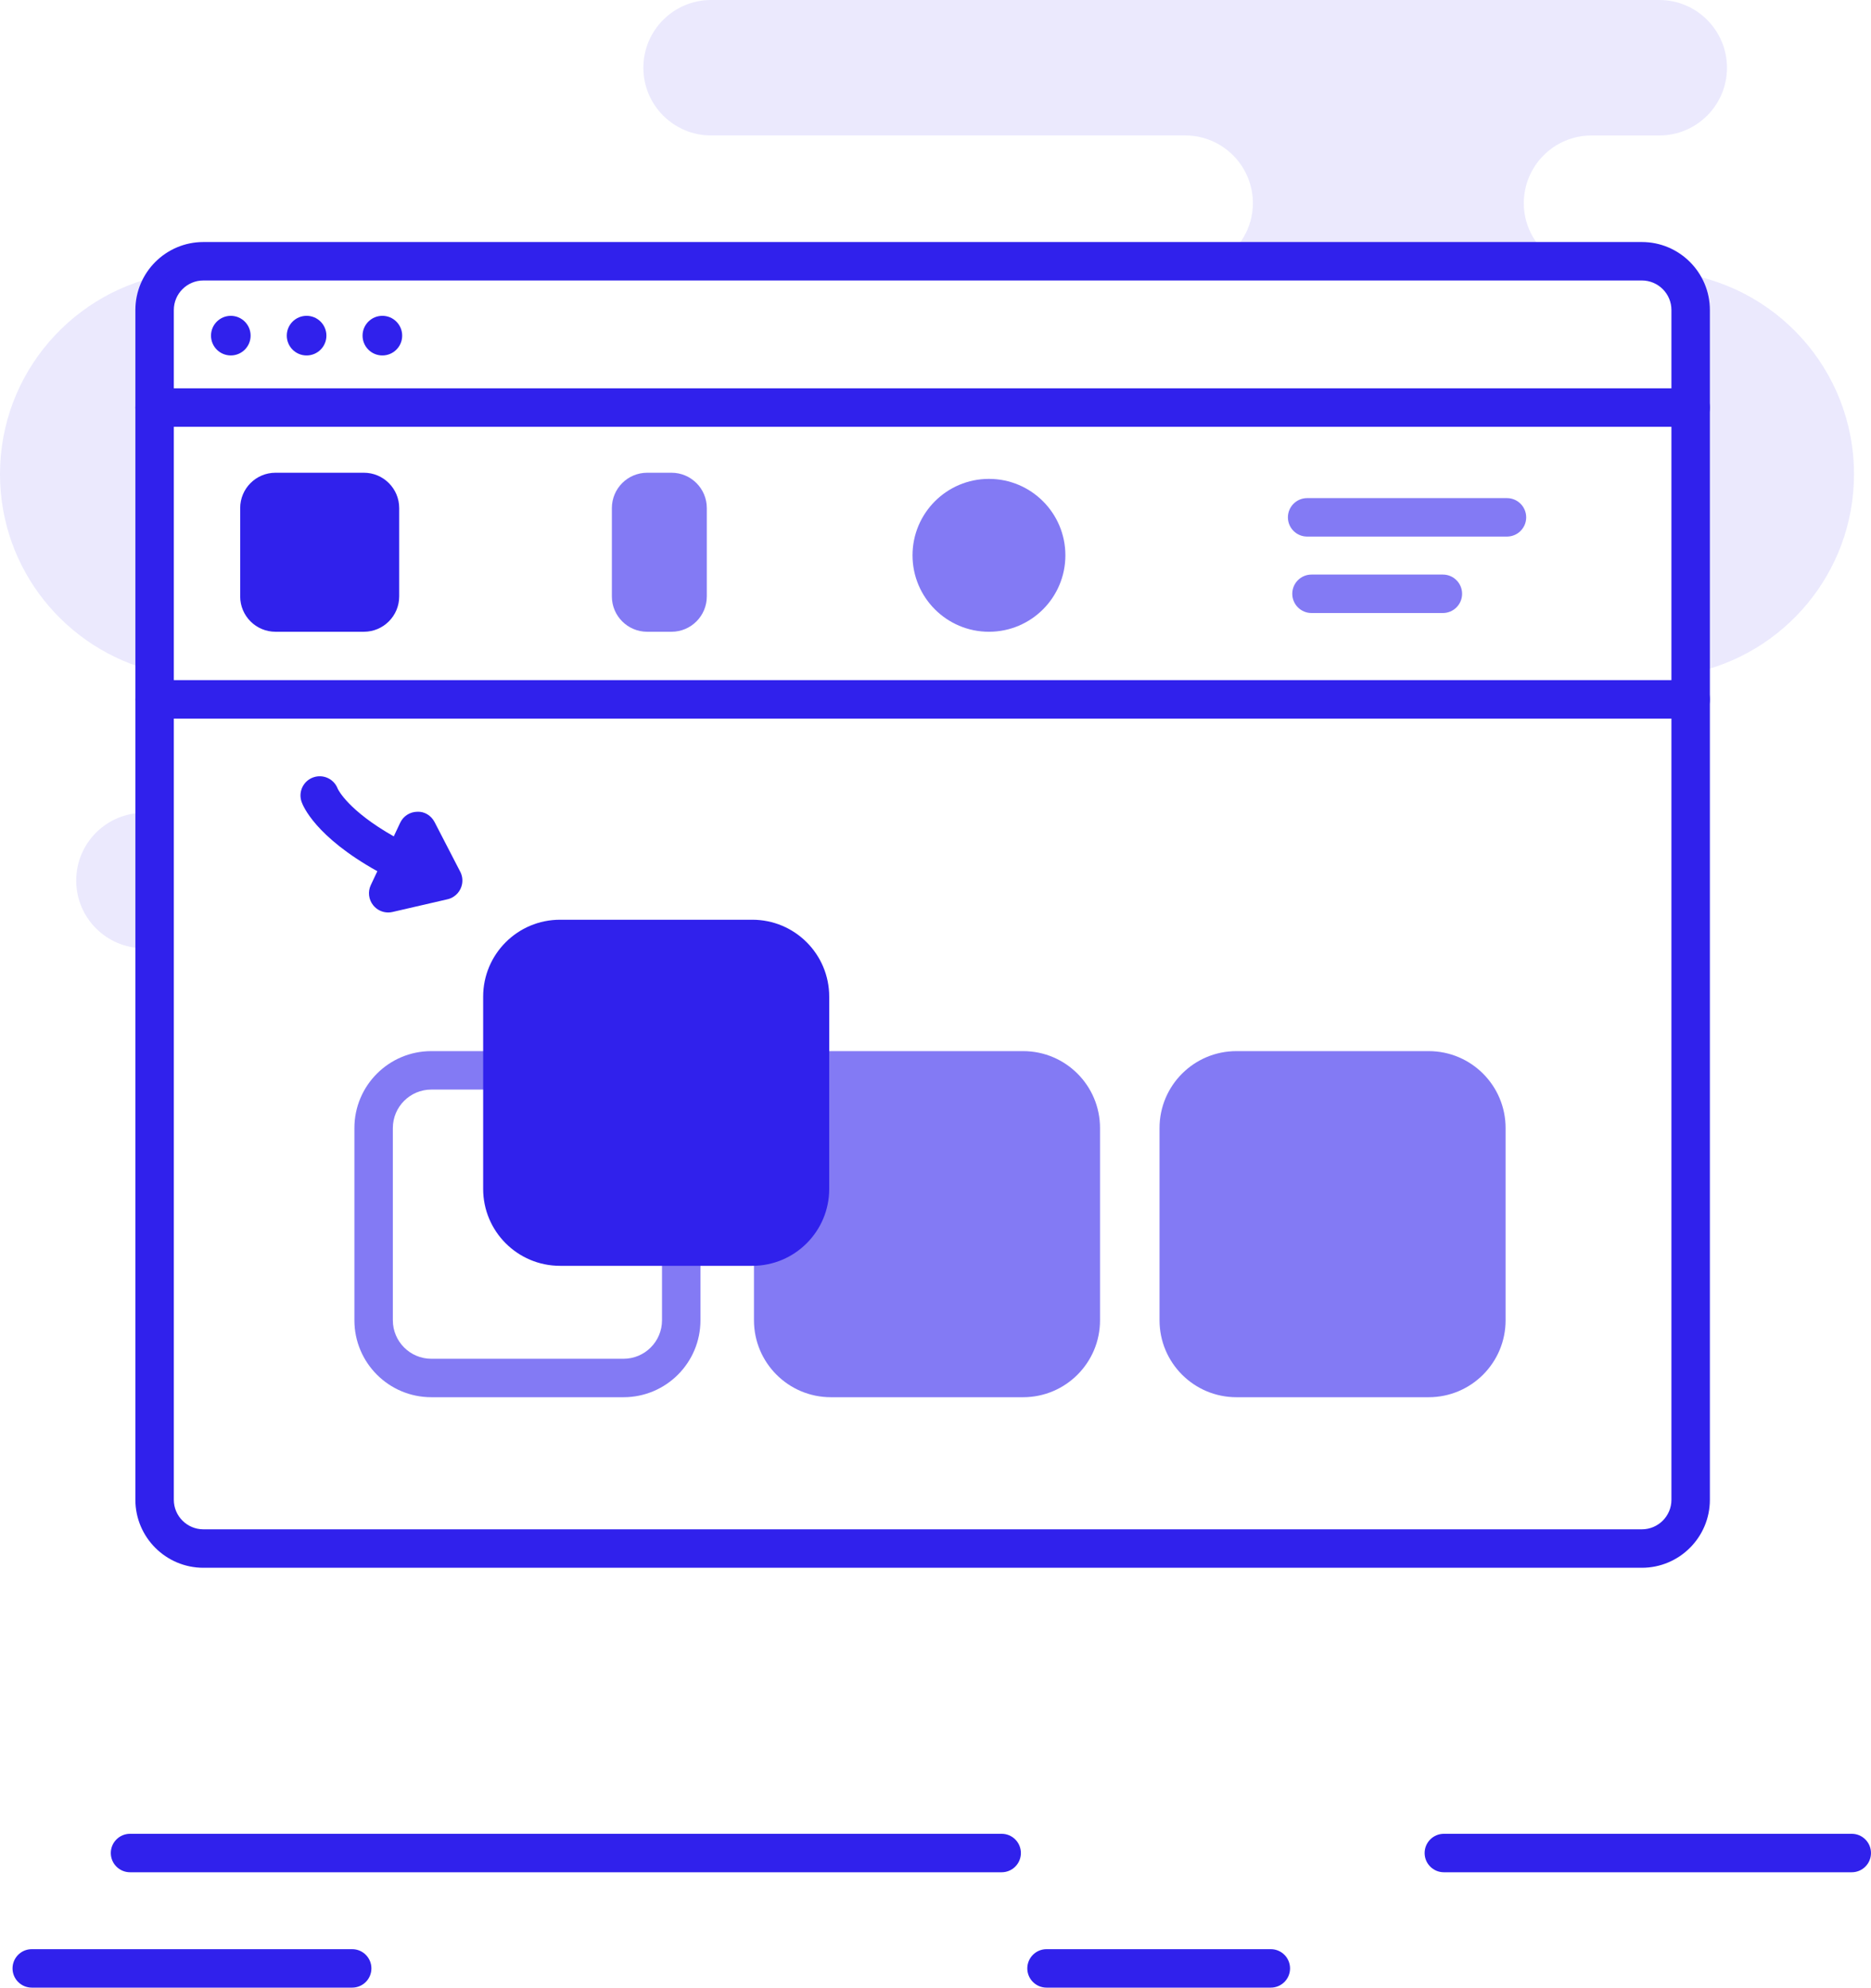 <?xml version="1.0" encoding="utf-8"?>
<!-- Generator: Adobe Illustrator 16.0.0, SVG Export Plug-In . SVG Version: 6.00 Build 0)  -->
<!DOCTYPE svg PUBLIC "-//W3C//DTD SVG 1.1//EN" "http://www.w3.org/Graphics/SVG/1.1/DTD/svg11.dtd">
<svg version="1.1" id="Layer_150" xmlns="http://www.w3.org/2000/svg" xmlns:xlink="http://www.w3.org/1999/xlink" x="0px" y="0px"
	 width="145.979px" height="155.059px" viewBox="0 0 145.979 155.059" enable-background="new 0 0 145.979 155.059"
	 xml:space="preserve">
<g>
	<path fill="#3021EC" d="M144.478,146.059h-31.826c-0.828,0-1.5-0.672-1.5-1.5s0.672-1.5,1.5-1.5h31.826c0.828,0,1.5,0.672,1.5,1.5
		S145.306,146.059,144.478,146.059z"/>
</g>
<g>
	<path fill="#3021EC" d="M78.152,146.059H10.145c-0.829,0-1.5-0.672-1.5-1.5s0.671-1.5,1.5-1.5h68.007c0.828,0,1.5,0.672,1.5,1.5
		S78.98,146.059,78.152,146.059z"/>
</g>
<g>
	<path fill="#3021EC" d="M27.478,155.059h-25c-0.829,0-1.5-0.672-1.5-1.5s0.671-1.5,1.5-1.5h25c0.829,0,1.5,0.672,1.5,1.5
		S28.306,155.059,27.478,155.059z"/>
</g>
<g>
	<path fill="#3021EC" d="M128.103,122.305H15.867c-2.925,0-5.305-2.38-5.305-5.305V24.186c0-2.925,2.38-5.305,5.305-5.305h112.236
		c2.925,0,5.305,2.38,5.305,5.305V117C133.408,119.925,131.028,122.305,128.103,122.305z M15.867,21.881
		c-1.271,0-2.305,1.034-2.305,2.305V117c0,1.271,1.034,2.305,2.305,2.305h112.236c1.271,0,2.305-1.034,2.305-2.305V24.186
		c0-1.271-1.034-2.305-2.305-2.305H15.867z"/>
</g>
<g>
	<path fill="#3021EC" d="M131.908,33.295H12.063c-0.829,0-1.5-0.671-1.5-1.5s0.671-1.5,1.5-1.5h119.845c0.828,0,1.5,0.671,1.5,1.5
		S132.736,33.295,131.908,33.295z"/>
</g>
<g>
	<circle fill="#3021EC" cx="18.008" cy="26.184" r="1.545"/>
</g>
<g>
	<circle fill="#3021EC" cx="23.921" cy="26.184" r="1.546"/>
</g>
<g>
	<circle fill="#3021EC" cx="29.833" cy="26.184" r="1.546"/>
</g>
<g opacity="0.1">
	<g>
		<path fill="#3021EC" d="M11.229,63.41c-2.918,0-5.283,2.364-5.283,5.282s2.365,5.283,5.283,5.283h0.834V63.41H11.229z"/>
	</g>
	<g>
		<path fill="#3021EC" d="M118.89,15.854c0-2.92,2.366-5.285,5.282-5.285h5.285c2.918,0,5.285-2.364,5.285-5.282
			S132.376,0,129.458,0H55.482c-2.92,0-5.285,2.367-5.285,5.285s2.365,5.282,5.285,5.282h36.99c2.916,0,5.28,2.365,5.28,5.285
			c0,1.935-1.049,3.605-2.6,4.527h26.336C119.941,19.459,118.89,17.787,118.89,15.854z"/>
	</g>
	<g>
		<path fill="#3021EC" d="M144.652,36.988c0-8.19-6.215-14.93-14.187-15.764c0.871,0.697,1.441,1.758,1.441,2.961v28.349
			C139.173,51.088,144.652,44.68,144.652,36.988z"/>
	</g>
	<g>
		<path fill="#3021EC" d="M13.35,21.354C5.787,22.557,0,29.088,0,36.988c0,7.447,5.142,13.677,12.063,15.378V24.185
			C12.063,23.055,12.566,22.051,13.35,21.354z"/>
	</g>
</g>
<g>
	<path fill="#3021EC" d="M99.152,155.059h-17.5c-0.828,0-1.5-0.672-1.5-1.5s0.672-1.5,1.5-1.5h17.5c0.828,0,1.5,0.672,1.5,1.5
		S99.98,155.059,99.152,155.059z"/>
</g>
<g opacity="0.6">
	<path fill="#3021EC" d="M85.826,103c0,3.313-2.688,6-6,6h-15c-3.313,0-6-2.688-6-6V88c0-3.313,2.688-6,6-6h15c3.313,0,6,2.687,6,6
		V103z"/>
</g>
<g opacity="0.6">
	<path fill="#3021EC" d="M117.469,103c0,3.313-2.688,6-6,6h-15c-3.314,0-6-2.688-6-6V88c0-3.313,2.686-6,6-6h15c3.313,0,6,2.687,6,6
		V103z"/>
</g>
<g opacity="0.6">
	<g>
		<path fill="#3021EC" d="M48.651,85c1.654,0,3,1.346,3,3v15c0,1.653-1.346,3-3,3h-15c-1.654,0-3-1.347-3-3V88c0-1.654,1.346-3,3-3
			H48.651 M48.651,82h-15c-3.313,0-6,2.687-6,6v15c0,3.313,2.687,6,6,6h15c3.313,0,6-2.688,6-6V88
			C54.651,84.687,51.965,82,48.651,82L48.651,82z"/>
	</g>
</g>
<g>
	<path fill="#3021EC" d="M64.697,92.75c0,3.313-2.688,6-6,6h-15c-3.313,0-6-2.688-6-6v-15c0-3.313,2.687-6,6-6h15
		c3.313,0,6,2.687,6,6V92.75z"/>
</g>
<g>
	<path fill="#3021EC" d="M31.146,46.528c0,1.522-1.235,2.757-2.756,2.757h-6.894c-1.521,0-2.756-1.234-2.756-2.757v-6.892
		c0-1.523,1.234-2.757,2.756-2.757h6.894c1.521,0,2.756,1.233,2.756,2.757V46.528z"/>
</g>
<g opacity="0.6">
	<path fill="#3021EC" d="M55.146,46.528c0,1.522-1.235,2.757-2.756,2.757h-1.894c-1.521,0-2.756-1.234-2.756-2.757v-6.892
		c0-1.523,1.234-2.757,2.756-2.757h1.894c1.521,0,2.756,1.233,2.756,2.757V46.528z"/>
</g>
<g>
	<path fill="#3021EC" d="M131.908,56.059H12.063c-0.829,0-1.5-0.671-1.5-1.5s0.671-1.5,1.5-1.5h119.845c0.828,0,1.5,0.671,1.5,1.5
		S132.736,56.059,131.908,56.059z"/>
</g>
<g opacity="0.6">
	<circle fill="#3021EC" cx="77.16" cy="43.322" r="5.963"/>
</g>
<g opacity="0.6">
	<path fill="#3021EC" d="M117.576,41.859h-15.591c-0.828,0-1.5-0.671-1.5-1.5c0-0.828,0.672-1.5,1.5-1.5h15.591
		c0.828,0,1.5,0.672,1.5,1.5C119.076,41.188,118.404,41.859,117.576,41.859z"/>
</g>
<g opacity="0.6">
	<path fill="#3021EC" d="M112.576,47.823h-10.25c-0.828,0-1.5-0.672-1.5-1.5c0-0.829,0.672-1.5,1.5-1.5h10.25
		c0.828,0,1.5,0.671,1.5,1.5C114.076,47.151,113.404,47.823,112.576,47.823z"/>
</g>
<g>
	<path fill="#3021EC" d="M30.287,71.184c-0.448,0-0.879-0.2-1.167-0.559c-0.361-0.447-0.435-1.062-0.188-1.581l0.508-1.078
		c-4.841-2.698-5.803-5.097-5.914-5.422c-0.27-0.784,0.148-1.637,0.933-1.905c0.771-0.264,1.604,0.134,1.89,0.889
		c0.047,0.104,0.841,1.715,4.373,3.72l0.5-1.062c0.242-0.517,0.758-0.85,1.328-0.859c0.575-0.035,1.099,0.303,1.36,0.811L35.906,68
		c0.011,0.021,0.021,0.042,0.031,0.063c0.001,0.001,0,0.002,0.001,0.002c0.138,0.297,0.169,0.619,0.109,0.92
		c-0.024,0.127-0.065,0.248-0.121,0.362c-0.116,0.243-0.301,0.457-0.54,0.61c-0.074,0.048-0.152,0.089-0.235,0.123
		c-0.088,0.037-0.179,0.063-0.271,0.083l-4.256,0.982C30.512,71.171,30.399,71.184,30.287,71.184z"/>
</g>
</svg>
